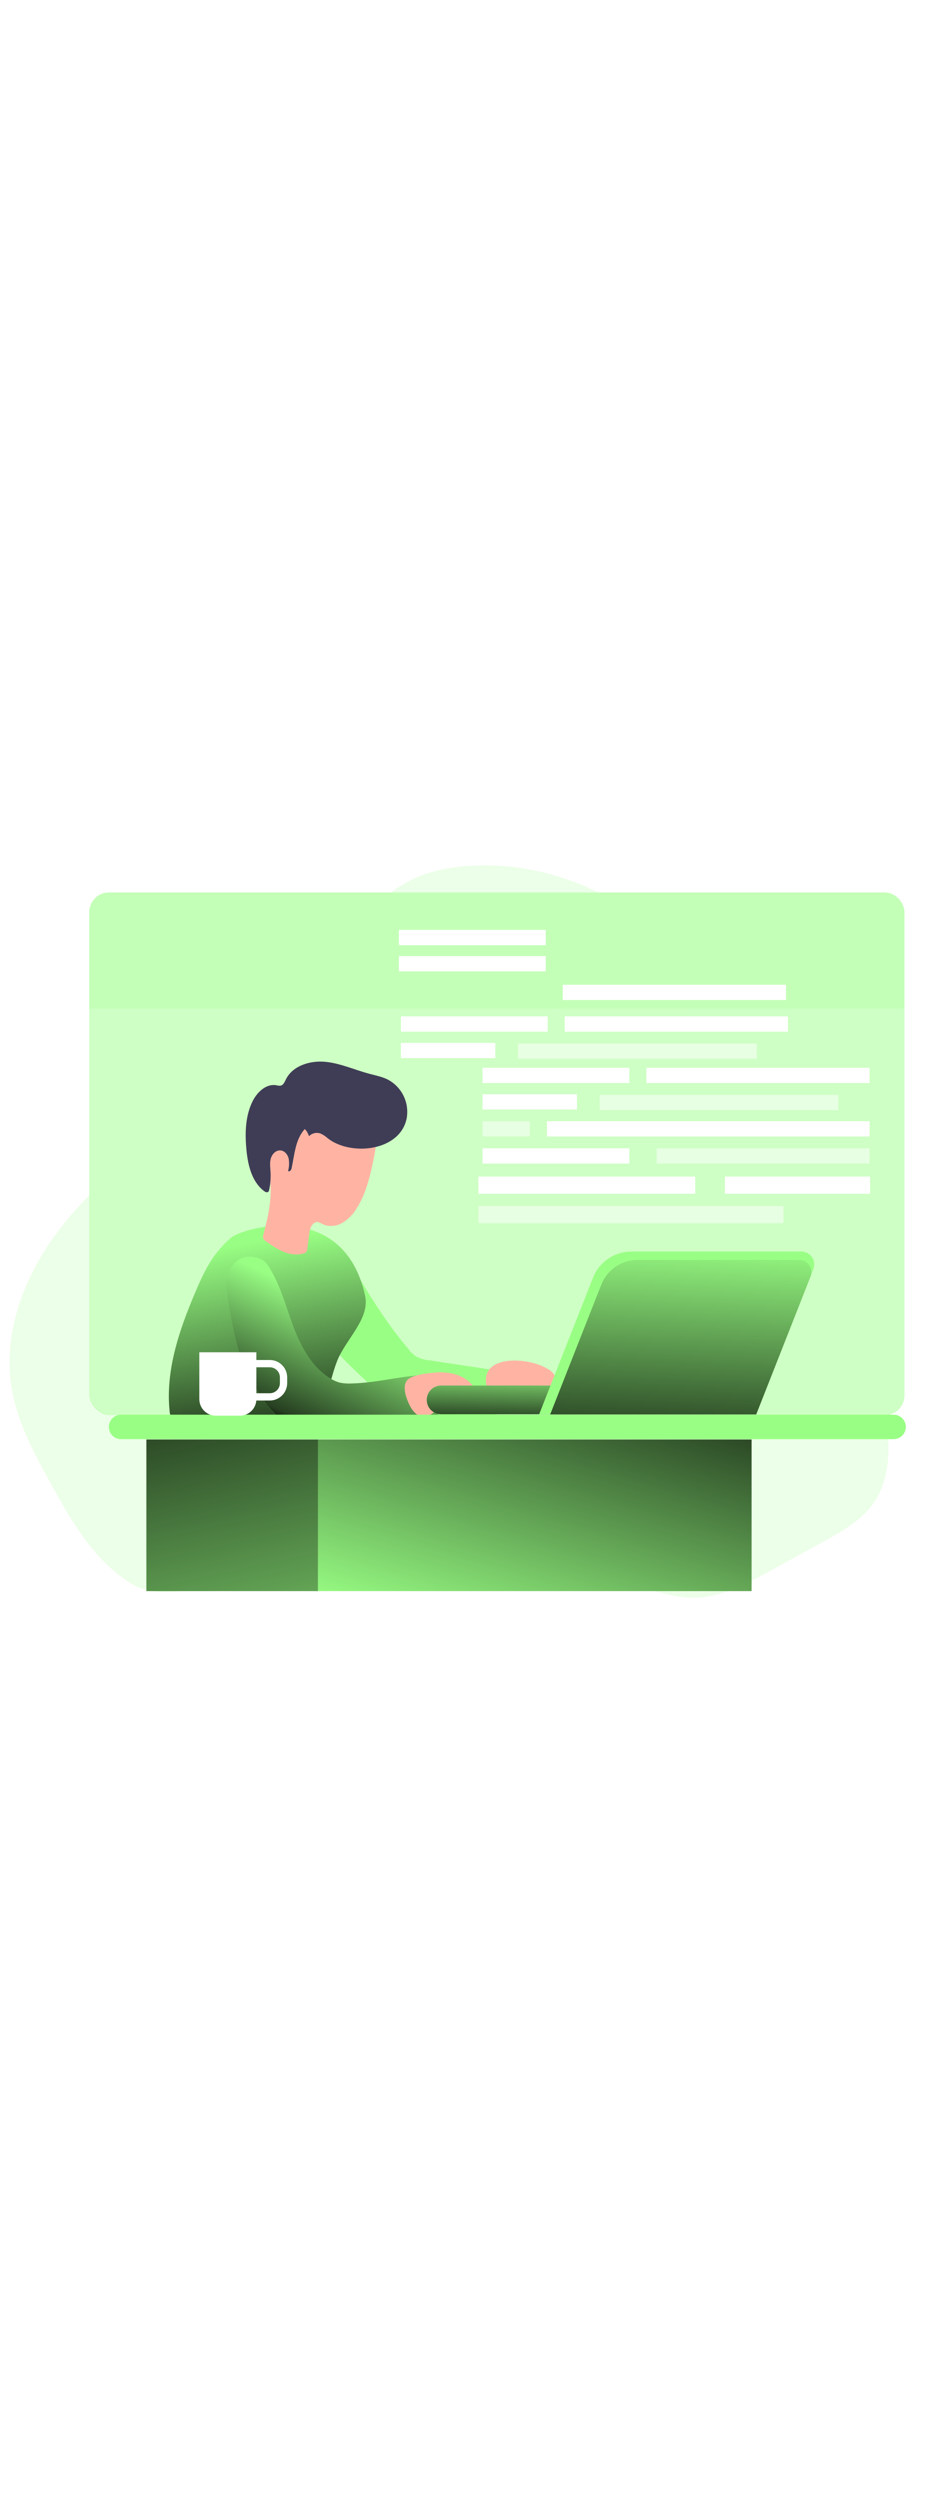 <svg id="_0340_web_developer" xmlns="http://www.w3.org/2000/svg" xmlns:xlink="http://www.w3.org/1999/xlink" viewBox="0 0 500 500" data-imageid="coding-5-61" imageName="Coding 5" class="illustrations_image" style="width: 188px;"><defs><style>.cls-1_coding-5-61{fill:none;stroke:#fff;stroke-miterlimit:10;stroke-width:3.87px;}.cls-2_coding-5-61{fill:url(#linear-gradient);}.cls-2_coding-5-61,.cls-3_coding-5-61,.cls-4_coding-5-61,.cls-5_coding-5-61,.cls-6_coding-5-61,.cls-7_coding-5-61,.cls-8_coding-5-61,.cls-9_coding-5-61,.cls-10_coding-5-61,.cls-11_coding-5-61,.cls-12_coding-5-61,.cls-13_coding-5-61,.cls-14_coding-5-61,.cls-15_coding-5-61{stroke-width:0px;}.cls-3_coding-5-61{opacity:.18;}.cls-3_coding-5-61,.cls-4_coding-5-61,.cls-11_coding-5-61{isolation:isolate;}.cls-3_coding-5-61,.cls-11_coding-5-61,.cls-15_coding-5-61{fill:#68e1fd;}.cls-4_coding-5-61{opacity:.51;}.cls-4_coding-5-61,.cls-13_coding-5-61{fill:#fff;}.cls-5_coding-5-61{fill:url(#linear-gradient-4-coding-5-61);}.cls-6_coding-5-61{fill:url(#linear-gradient-2-coding-5-61);}.cls-7_coding-5-61{fill:url(#linear-gradient-3-coding-5-61);}.cls-8_coding-5-61{fill:url(#linear-gradient-7-coding-5-61);}.cls-9_coding-5-61{fill:url(#linear-gradient-5-coding-5-61);}.cls-10_coding-5-61{fill:url(#linear-gradient-6-coding-5-61);}.cls-11_coding-5-61{opacity:.48;}.cls-12_coding-5-61{fill:#3f3d56;}.cls-14_coding-5-61{fill:#ffb4a3;}</style><linearGradient id="linear-gradient-coding-5-61" x1="216.24" y1="1746.9" x2="275.13" y2="1724.45" gradientTransform="translate(-35.89 2035.9) scale(1 -1)" gradientUnits="userSpaceOnUse"><stop offset="0" stop-color="#000"/><stop offset=".12" stop-color="#000" stop-opacity=".75"/><stop offset="1" stop-color="#000" stop-opacity="0"/></linearGradient><linearGradient id="linear-gradient-2-coding-5-61" x1="186.35" y1="1681.95" x2="168.48" y2="1789.74" xlink:href="#linear-gradient-coding-5-61"/><linearGradient id="linear-gradient-3-coding-5-61" x1="192.69" y1="1687.96" x2="222.13" y2="1754.21" xlink:href="#linear-gradient-coding-5-61"/><linearGradient id="linear-gradient-4-coding-5-61" x1="344.29" y1="1753.54" x2="293.82" y2="1583.98" gradientTransform="translate(-31 2048.68) scale(1 -1)" xlink:href="#linear-gradient-coding-5-61"/><linearGradient id="linear-gradient-5-coding-5-61" x1="136.07" y1="1745.5" x2="184.96" y2="1513.62" gradientTransform="translate(-31 2048.68) scale(1 -1)" xlink:href="#linear-gradient-coding-5-61"/><linearGradient id="linear-gradient-6-coding-5-61" x1="345.72" y1="1691.33" x2="346.41" y2="1723.23" gradientTransform="translate(-35.89 2035.89) scale(1 -1)" xlink:href="#linear-gradient-coding-5-61"/><linearGradient id="linear-gradient-7-coding-5-61" x1="395.85" y1="1671.62" x2="400.58" y2="1791.5" xlink:href="#linear-gradient-coding-5-61"/></defs><g id="background_coding-5-61"><rect class="cls-11_coding-5-61 targetColor" x="47.52" y="59.83" width="434.1" height="278.05" rx="10.49" ry="10.49" style="fill: rgb(153, 255, 132);"/><path class="cls-3_coding-5-61 targetColor" d="M473.03,358.17c-.32,9.11-2.4,18.38-7.5,25.92-6.42,9.5-16.85,15.39-26.96,20.92l-28.64,15.76c-12.55,6.91-25.78,13.99-40.09,14.19-10.13.15-19.92-3.19-29.66-5.99-45.48-13.13-93.39-14.97-140.41-11.65-24.08,1.7-48.05,4.69-71.91,8.29-19.09,2.84-42,12.27-59.22,1.1-18.75-12.19-30.26-31.92-40.85-51.09-9.22-16.63-18.58-33.67-21.62-52.43-4.69-28.99,6.54-58.77,24.11-82.33,5.28-7.04,11.05-13.69,17.26-19.92v106.45c0,5.8,4.69,10.52,10.49,10.55h413.11c1.47,6.64,2.11,13.43,1.91,20.23Z" style="fill: rgb(153, 255, 132);"/><path class="cls-3_coding-5-61 targetColor" d="M318.68,59.84h-110.46c4.16-3.16,8.67-5.82,13.45-7.92,8.73-3.81,18.25-5.51,27.74-6.19,23.88-1.72,47.84,3.55,69.26,14.11Z" style="fill: rgb(153, 255, 132);"/><path class="cls-3_coding-5-61 targetColor" d="M481.61,70.33v51.33H47.52v-51.33c0-5.8,4.69-10.52,10.49-10.55h413.11c5.8.03,10.49,4.75,10.49,10.55Z" style="fill: rgb(153, 255, 132);"/><rect class="cls-4_coding-5-61" x="254.74" y="226.6" width="162.43" height="9.14"/><rect class="cls-13_coding-5-61" x="254.74" y="210.95" width="115.47" height="9.14"/><rect class="cls-13_coding-5-61" x="386" y="210.95" width="77.3" height="9.14"/><rect class="cls-13_coding-5-61" x="344.18" y="153.08" width="118.85" height="8.12"/><rect class="cls-4_coding-5-61" x="319.29" y="167.51" width="127.15" height="8.12"/><rect class="cls-13_coding-5-61" x="256.94" y="153.08" width="78.17" height="8.12"/><rect class="cls-13_coding-5-61" x="291.23" y="181.5" width="171.8" height="8.12"/><rect class="cls-4_coding-5-61" x="256.94" y="181.5" width="25.22" height="8.12"/><rect class="cls-4_coding-5-61" x="349.63" y="195.93" width="113.4" height="8.12"/><rect class="cls-13_coding-5-61" x="256.94" y="195.93" width="78.17" height="8.12"/><rect class="cls-13_coding-5-61" x="256.94" y="167.17" width="50.27" height="8.12"/><rect class="cls-13_coding-5-61" x="300.71" y="125.74" width="118.85" height="8.12"/><rect class="cls-4_coding-5-61" x="275.82" y="140.17" width="127.15" height="8.12"/><rect class="cls-13_coding-5-61" x="213.48" y="125.74" width="78.17" height="8.12"/><rect class="cls-13_coding-5-61" x="299.66" y="108.92" width="118.85" height="8.12"/><rect class="cls-13_coding-5-61" x="212.43" y="93.66" width="78.17" height="8.12"/><rect class="cls-13_coding-5-61" x="212.43" y="79.74" width="78.17" height="8.12"/><rect class="cls-13_coding-5-61" x="213.48" y="139.83" width="50.27" height="8.12"/></g><g id="character_coding-5-61"><path class="cls-15_coding-5-61 targetColor" d="M217.61,302.88c1.08,1.43,2.37,2.68,3.83,3.7,2.17,1.17,4.57,1.88,7.03,2.09l37.41,5.64c.37.03.73.15,1.04.35.42.46.62,1.07.55,1.69.17,7-.77,13.99-2.8,20.7-.11.55-.37,1.05-.76,1.45-.5.34-1.1.52-1.71.52-12.59,1.07-25.23.73-37.85.39-2.12.03-4.24-.2-6.31-.69-3.52-.98-6.39-3.39-9.04-5.86-5.68-5.29-28.69-26.53-30.08-29.42-1.85-4.13-3.34-8.41-4.45-12.8-1.17-4.22,7.4-4.75,7.22-9.13-.12-3.03.24-6.06,1.08-8.98.62-2.6,1.92-4.99,3.75-6.94,1.29-1.17-.7-9.12,1.08-9.21,2.06,7.03,11.39,21.1,15.45,27.12,4.51,6.72,9.37,13.19,14.57,19.38Z" style="fill: rgb(153, 255, 132);"/><path class="cls-2_coding-5-61" d="M217.61,302.88c1.08,1.43,2.37,2.68,3.83,3.7,2.17,1.17,4.57,1.88,7.03,2.09l37.41,5.64c.37.03.73.15,1.04.35.42.46.62,1.07.55,1.69.17,7-.77,13.99-2.8,20.7-.11.55-.37,1.05-.76,1.45-.5.34-1.1.52-1.71.52-12.59,1.07-25.23.73-37.85.39-2.12.03-4.24-.2-6.31-.69-3.52-.98-6.39-3.39-9.04-5.86-5.68-5.29-28.69-26.53-30.08-29.42-1.85-4.13-3.34-8.41-4.45-12.8-1.17-4.22,7.4-4.75,7.22-9.13-.12-3.03.24-6.06,1.08-8.98.62-2.6,1.92-4.99,3.75-6.94,1.29-1.17-.7-9.12,1.08-9.21,2.06,7.03,11.39,21.1,15.45,27.12,4.51,6.72,9.37,13.19,14.57,19.38Z"/><path class="cls-15_coding-5-61 targetColor" d="M122.95,243.51c-2.52,2.25-4.87,4.67-7.03,7.27-5.18,6.36-8.63,13.93-11.84,21.48-8.54,20.09-15.99,41.57-13.77,63.29.04,1.31.4,2.58,1.03,3.73,1.01,1.29,2.43,2.21,4.02,2.59,4.11,1.31,8.51,1.37,12.89,1.41,16.89.15,33.8.3,50.68-.52,2.61-.13,5.38-.33,7.55-1.8,1.58-1.21,2.85-2.79,3.68-4.61,4.54-8.53,5.86-18.4,9.38-27.38,4.69-11.72,17.58-22.37,14.86-34.73-11.63-52.45-66.12-35.57-71.44-30.73Z" style="fill: rgb(153, 255, 132);"/><path class="cls-6_coding-5-61" d="M122.95,243.51c-2.52,2.25-4.87,4.67-7.03,7.27-5.18,6.36-8.63,13.93-11.84,21.48-8.54,20.09-15.99,41.57-13.77,63.29.04,1.31.4,2.58,1.03,3.73,1.01,1.29,2.43,2.21,4.02,2.59,4.11,1.31,8.51,1.37,12.89,1.41,16.89.15,33.8.3,50.68-.52,2.61-.13,5.38-.33,7.55-1.8,1.58-1.21,2.85-2.79,3.68-4.61,4.54-8.53,5.86-18.4,9.38-27.38,4.69-11.72,17.58-22.37,14.86-34.73-11.63-52.45-66.12-35.57-71.44-30.73Z"/><path class="cls-14_coding-5-61" d="M199.27,200.07c-1.98,9.62-4.06,19.5-9.38,27.79-1.94,3.35-4.75,6.11-8.12,7.99-2.44,1.36-5.7,1.74-8.39,1.01s-4.61-3.34-7.07-.27c-1.18,1.48-1.46,3.46-1.71,5.33-.31,2.4-.62,4.8-.93,7.2-.09.72-.21,1.49-.71,2.01-.34.36-.82.54-1.29.69-3.4,1.07-7.14.54-10.45-.77s-6.28-3.35-9.21-5.37c-.91-.63-1.91-1.4-1.99-2.51-.03-.42.09-.84.2-1.25,2.6-9.49,5.07-20.8,3.35-30.56-1.39-7.87,2.37-19.14,7.89-24.8,3.27-3.35,7.15-6.04,11.44-7.92,6.39-3.05,13.51-5.19,20.5-4.08,5.63.89,10.58,4.19,13.56,9.05,3.66,5.61,3.67,9.8,2.3,16.47Z"/><path class="cls-12_coding-5-61" d="M216.72,178.86c.97-8.01-3.11-15.78-10.25-19.52-3.11-1.55-6.56-2.2-9.91-3.09-7.85-2.11-15.39-5.6-23.44-6.35-8.05-.75-17.31,2.07-20.9,9.38-.66,1.34-1.3,2.95-2.74,3.3-.79.08-1.58.01-2.34-.21-5.38-.95-10.22,3.64-12.65,8.53-3.91,7.91-4.11,17.13-3.26,25.91.79,8.12,2.86,16.9,9.38,21.85.64.49,1.59.94,2.22.41.28-.3.46-.68.5-1.09.66-3.08.9-6.23.73-9.38-.13-2.34-.5-4.83.11-7.14.61-2.31,2.57-4.5,4.96-4.43,2.22,0,4,2.06,4.55,4.22.39,2.2.31,4.45-.25,6.61.35.88,1.58-.18,1.79-1.09,1.62-7.36,1.98-15.6,7.09-21.1,1.04,1.08,1.8,2.39,2.2,3.83,1.56-1.61,3.9-2.2,6.04-1.5,1.48.65,2.85,1.54,4.03,2.64,12.45,9.72,39.54,6.83,42.16-11.78Z"/><path class="cls-15_coding-5-61 targetColor" d="M126.54,255.51c-3.94,2.86-5.86,7.89-5.98,12.74-.12,4.85,5.02,35.64,9.86,44.38,3.75,6.8,11.57,24.54,23.44,29.44,3.52,1.45,55.49.84,79.61-1.77-.15-5.71-.43-11.41-.81-17.12.04-.75-.19-1.49-.64-2.1-.61-.63-1.48-4.77-2.34-4.77-14.06.06-28.24,4.36-42.31,4.69-2.04.13-4.09,0-6.11-.36-1.65-.41-3.23-1.06-4.69-1.92-10.85-6.14-16.85-18.2-21.1-29.93-3.25-9.05-5.86-18.41-10.55-26.86-1.66-3.01-3.15-5.94-6.43-7.27-3.86-1.56-8.38-1.73-11.95.86Z" style="fill: rgb(153, 255, 132);"/><path class="cls-7_coding-5-61" d="M126.54,255.51c-3.94,2.86-5.86,7.89-5.98,12.74-.12,4.85,5.02,35.64,9.86,44.38,3.75,6.8,11.57,24.54,23.44,29.44,3.52,1.45,55.49.84,79.61-1.77-.15-5.71-.43-11.41-.81-17.12.04-.75-.19-1.49-.64-2.1-.61-.63-1.48-4.77-2.34-4.77-14.06.06-28.24,4.36-42.31,4.69-2.04.13-4.09,0-6.11-.36-1.65-.41-3.23-1.06-4.69-1.92-10.85-6.14-16.85-18.2-21.1-29.93-3.25-9.05-5.86-18.41-10.55-26.86-1.66-3.01-3.15-5.94-6.43-7.27-3.86-1.56-8.38-1.73-11.95.86Z"/><path class="cls-14_coding-5-61" d="M231.4,315.21c7.3-.69,15.41.94,20.04,6.62.49.52.81,1.17.91,1.88,0,.63-.2,1.25-.56,1.77-2.73,4.54-8.66,5.61-13.64,7.41-2.59.93-5.06,2.16-7.37,3.66-1.3,1.03-2.8,1.77-4.41,2.18-3.52.53-6.43-2.61-8.03-5.75-1.83-3.52-4.69-10.74-1.17-14.06,2.87-2.64,10.62-3.36,14.23-3.69Z"/><path class="cls-14_coding-5-61" d="M291.86,313.41c1.3.74,2.42,1.76,3.27,2.99.85,1.26.96,2.88.3,4.25-.55.83-1.31,1.51-2.19,1.97-6.48,3.86-14.43,4.55-20.99,8.2-1.35.98-2.89,1.65-4.52,1.97-1.95.04-3.8-.82-5.02-2.34-1.2-1.49-2.11-3.19-2.71-5-7.68-20.16,20.81-19.07,31.85-12.04Z"/><path class="cls-15_coding-5-61 targetColor" d="M64.48,337.6h411.34c3.6,0,6.52,2.91,6.52,6.51h0c0,3.6-2.92,6.51-6.52,6.51H64.48c-3.6,0-6.52-2.91-6.52-6.51h0c0-3.6,2.92-6.51,6.52-6.51Z" style="fill: rgb(153, 255, 132);"/><rect class="cls-15_coding-5-61 targetColor" x="167.69" y="350.81" width="232.51" height="80.64" style="fill: rgb(153, 255, 132);"/><rect class="cls-15_coding-5-61 targetColor" x="77.95" y="350.81" width="91.33" height="80.64" style="fill: rgb(153, 255, 132);"/><rect class="cls-5_coding-5-61" x="169.23" y="350.81" width="230.98" height="80.64"/><rect class="cls-9_coding-5-61" x="77.95" y="350.81" width="91.33" height="80.64"/></g><g id="glass_coding-5-61"><path class="cls-13_coding-5-61" d="M106.14,304.41h30.37v24.94c0,4.85-3.94,8.79-8.79,8.79h-12.79c-4.85,0-8.79-3.94-8.79-8.79v-24.94h0Z"/><path class="cls-1_coding-5-61" d="M134.46,310.45h9.2c4.05,0,7.32,3.28,7.32,7.32v3.04c0,4.05-3.28,7.32-7.32,7.32h-9.2v-17.68h0Z"/></g><g id="laptop_coding-5-61"><path class="cls-15_coding-5-61 targetColor" d="M385.41,337.37h-150.53c-4.22,0-7.64-3.42-7.64-7.64h0c0-4.22,3.42-7.64,7.64-7.64h150.53c4.22,0,7.64,3.42,7.64,7.64h0c0,4.22-3.42,7.64-7.64,7.64Z" style="fill: rgb(153, 255, 132);"/><path class="cls-10_coding-5-61" d="M385.41,337.37h-150.53c-4.22,0-7.64-3.42-7.64-7.64h0c0-4.22,3.42-7.64,7.64-7.64h150.53c4.22,0,7.64,3.42,7.64,7.64h0c0,4.22-3.42,7.64-7.64,7.64Z"/><path class="cls-15_coding-5-61 targetColor" d="M287.08,337.4h115.52l30.47-77.27c1.37-3.49-.35-7.44-3.84-8.81-.79-.31-1.63-.47-2.47-.47h-90.65c-8.97.02-17.03,5.51-20.32,13.85l-28.7,72.7Z" style="fill: rgb(153, 255, 132);"/><path class="cls-15_coding-5-61 targetColor" d="M292.95,337.48h109.72l28.94-73.4c1.31-3.31-.32-7.06-3.63-8.36-.76-.3-1.56-.45-2.37-.45h-86.09c-8.53,0-16.2,5.21-19.34,13.15l-27.22,69.06Z" style="fill: rgb(153, 255, 132);"/><path class="cls-8_coding-5-61" d="M292.95,337.48h109.72l28.94-73.4c1.31-3.31-.32-7.06-3.63-8.36-.76-.3-1.56-.45-2.37-.45h-86.09c-8.53,0-16.2,5.21-19.34,13.15l-27.22,69.06Z"/></g></svg>